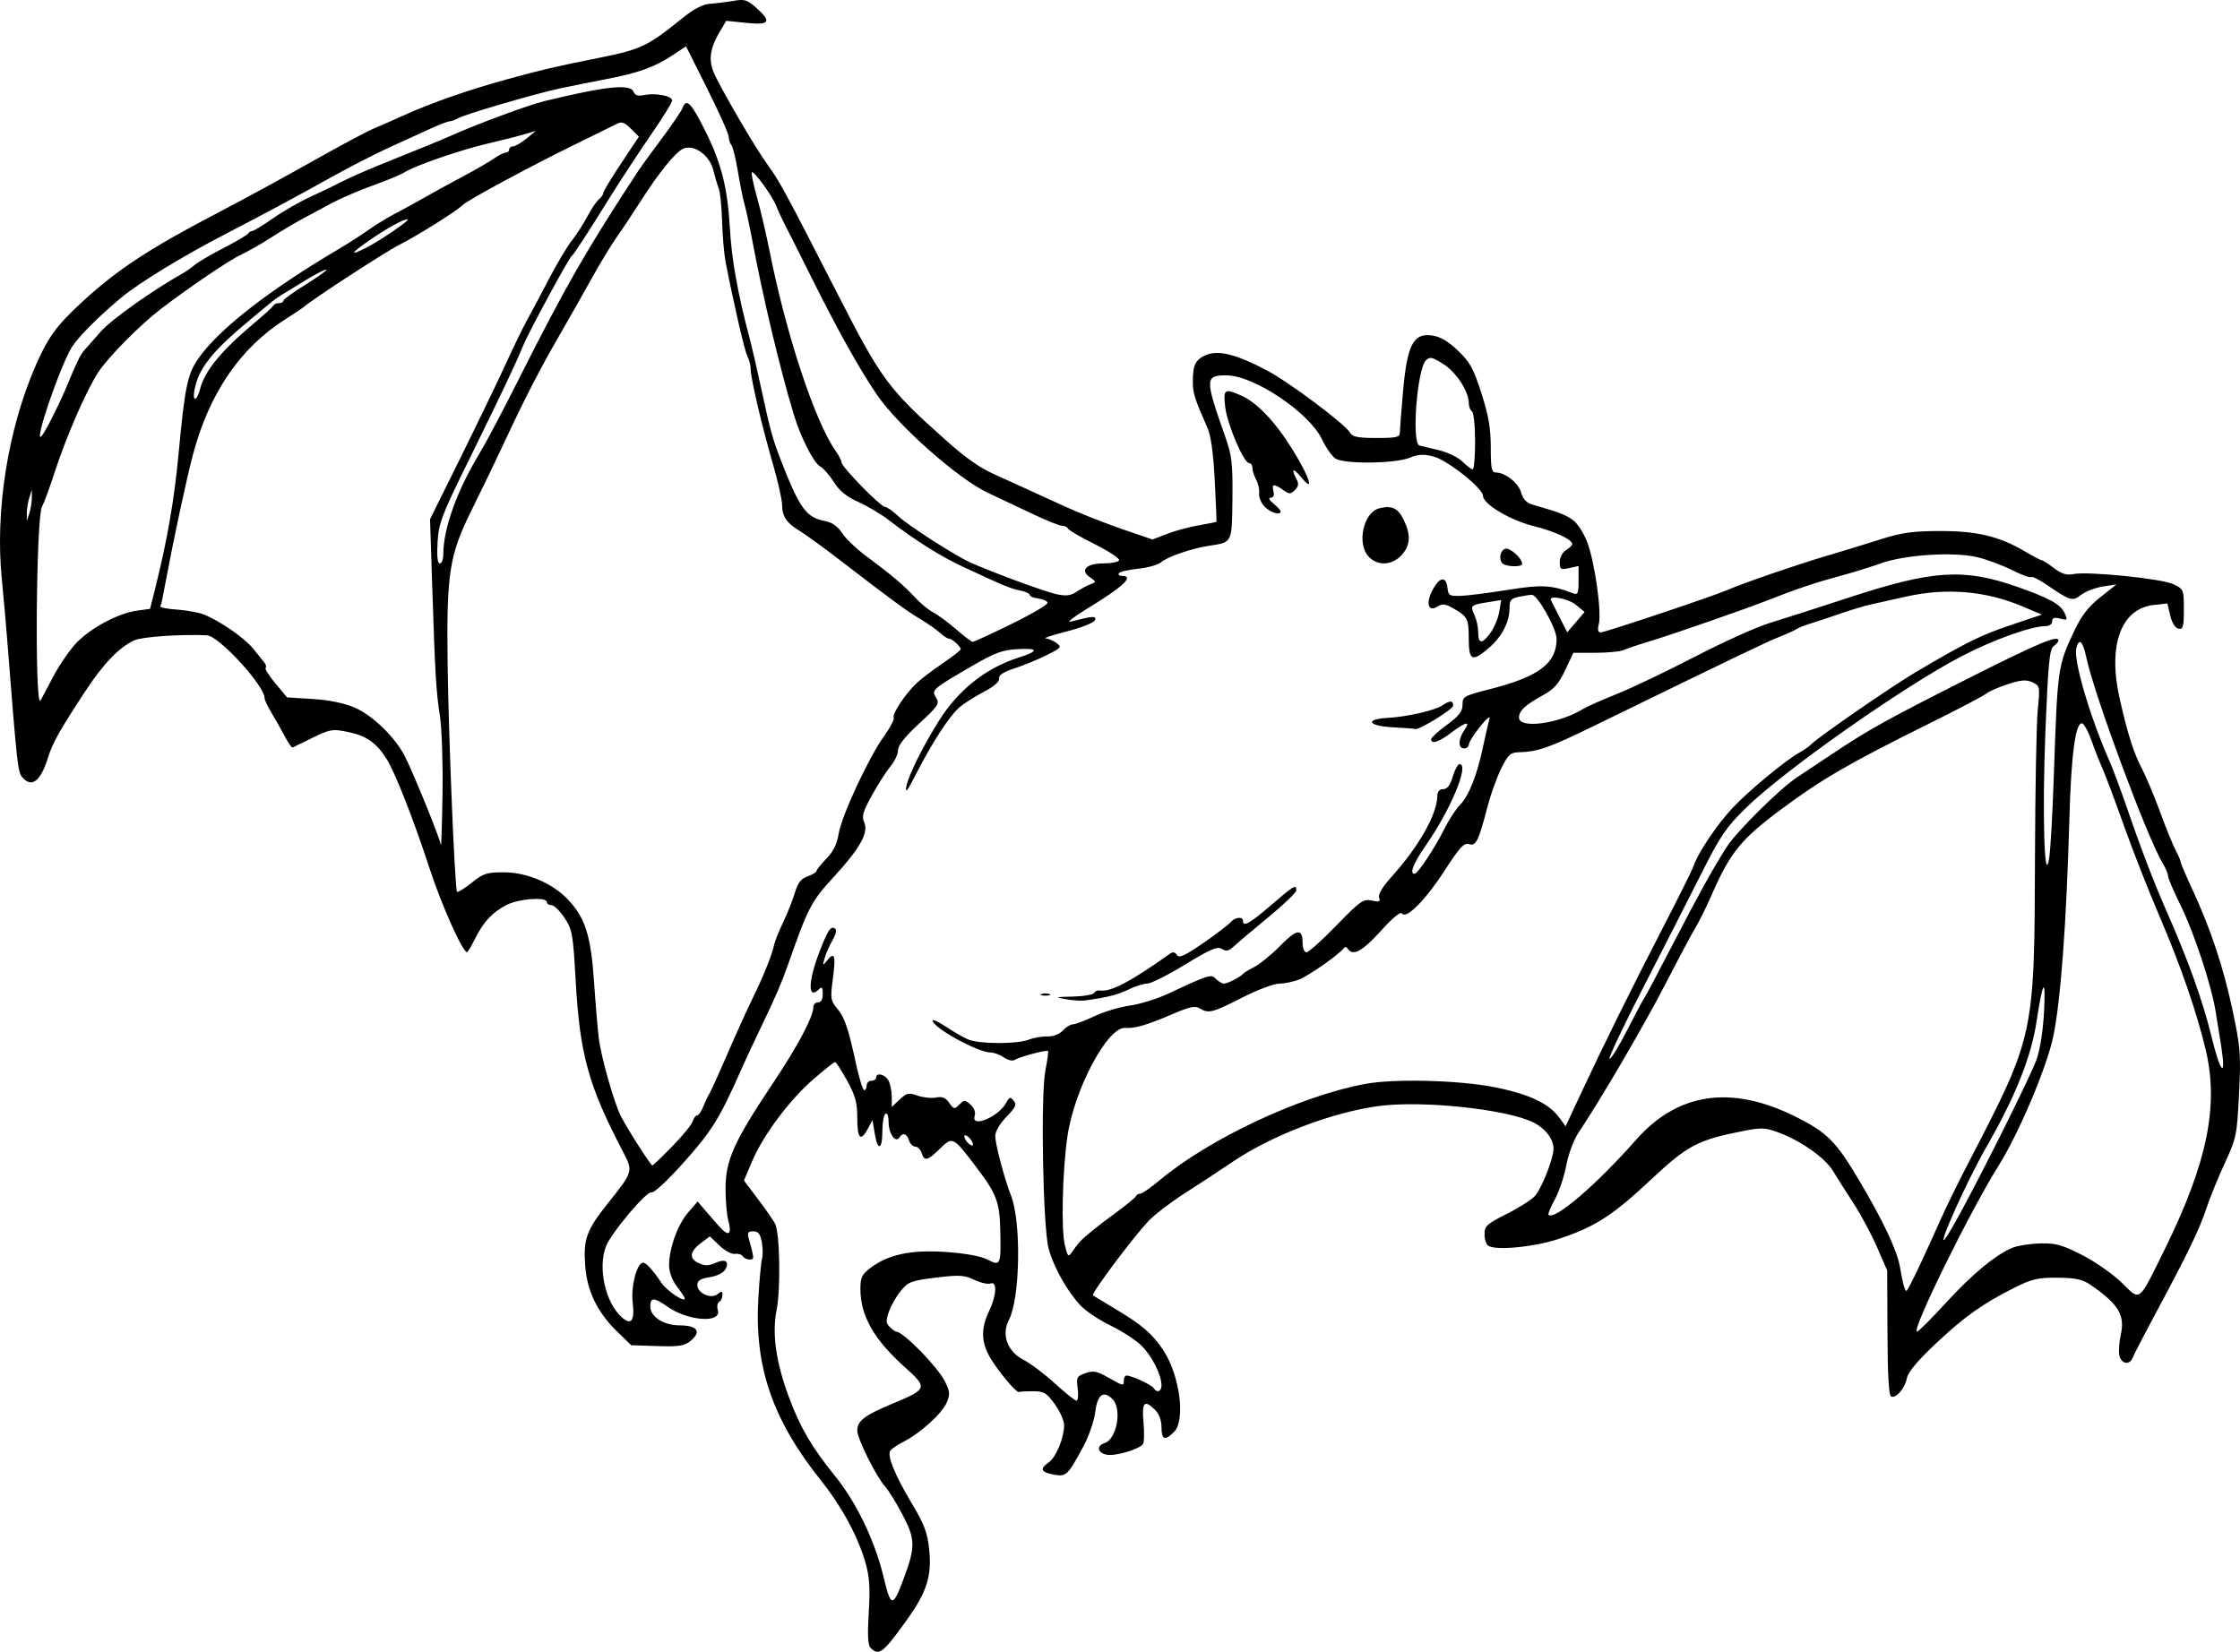 <svg xmlns="http://www.w3.org/2000/svg" viewBox="0 0 228.564 168.57"><path d="m 88.825,168.159 c -0.268,-0.268 -0.32,-1.318 -0.18,-3.606 0.156,-2.554 0.082,-3.629 -0.355,-5.143 -0.765,-2.647 -2.421,-5.697 -4.524,-8.33 -4.946,-6.192 -6.805,-11.617 -6.385,-18.628 0.113,-1.89 0.284,-3.7 0.38,-4.024 0.096,-0.323 0.082,-1.079 -0.031,-1.68 -0.155,-0.825 -0.367,-1.092 -0.868,-1.092 -0.533,0 -0.624,0.141 -0.463,0.72 0.584,2.103 0.586,2.16 0.088,2.16 -0.273,0 -0.589,-0.151 -0.703,-0.335 -0.114,-0.184 -0.472,-0.292 -0.796,-0.24 -0.324,0.052 -1.032,-0.328 -1.573,-0.846 l -0.984,-0.941 -0.878,0.655 c -1.183,0.882 -1.275,1.613 -0.261,2.075 0.629,0.287 1.017,0.286 1.647,-6.4e-4 1.045,-0.476 1.524,-0.207 1.087,0.61 -0.203,0.38 -0.822,0.697 -1.601,0.821 -0.961,0.154 -1.27,0.35 -1.27,0.809 0,0.837 1.413,1.465 2.071,0.92 0.404,-0.335 0.489,-0.319 0.489,0.094 0,0.275 -0.15,0.593 -0.333,0.706 -0.183,0.113 -0.247,0.477 -0.142,0.808 0.444,1.399 -3.021,1.168 -5.163,-0.344 -1.34,-0.946 -1.723,-0.945 -1.723,0.006 0,1.039 1.375,1.922 2.991,1.922 1.809,0 2.267,0.643 1.124,1.58 -0.634,0.52 -1.178,0.605 -3.407,0.533 l -2.653,-0.085 -1.454,-1.414 c -2.026,-1.97 -3.059,-4.121 -3.25,-6.765 -0.191,-2.655 0.157,-3.596 2.341,-6.329 2.55,-3.191 2.567,-3.245 1.541,-5.205 -3.554,-6.791 -4.426,-9.952 -4.853,-17.585 -0.261,-4.672 -0.342,-5.123 -1.135,-6.32 -0.469,-0.709 -1.067,-1.289 -1.329,-1.289 -0.262,0 -0.475,-0.144 -0.475,-0.32 0,-0.55 -2.848,-0.349 -4.093,0.289 -1.462,0.75 -2.349,1.701 -3.238,3.471 -0.375,0.748 -0.738,1.36 -0.807,1.36 -0.451,0 -2.587,-4.769 -3.81,-8.508 -1.645,-5.028 -3.491,-9.743 -4.377,-11.178 -1.014,-1.644 -2.06,-2.392 -3.879,-2.773 -1.652,-0.346 -1.856,-0.316 -3.653,0.55 -1.047,0.505 -1.979,0.961 -2.07,1.015 -0.091,0.054 -0.447,-0.444 -0.791,-1.105 -0.344,-0.661 -0.953,-1.739 -1.354,-2.396 -0.401,-0.657 -0.729,-1.351 -0.729,-1.542 0,-1.27 -4.658,-6.344 -5.878,-6.404 -2.602,-0.127 -6.592,0.145 -7.399,0.506 -1.524,0.681 -3.19,2.41 -5.025,5.215 -2.665,4.075 -3.315,5.235 -3.798,6.779 -0.752,2.401 -1.657,3.096 -2.606,2 -0.475,-0.549 -0.537,-1.11 -1.55,-14 -0.152,-1.936 -0.401,-4.744 -0.552,-6.24 -0.703,-6.945 0.62,-15.288 3.456,-21.793 1.248,-2.861 2.119,-4.063 4.632,-6.387 3.703,-3.425 6.891,-5.518 14.24,-9.351 2.376,-1.239 6.582,-3.53 9.346,-5.091 2.764,-1.561 5.572,-3.064 6.24,-3.34 0.668,-0.276 2.006,-0.863 2.974,-1.305 2.889,-1.317 6.646,-2.632 10.72,-3.751 3.538,-0.972 4.763,-1.258 9.28,-2.164 4.36,-0.875 4.974,-1.167 8.553,-4.057 1.182,-0.954 2.081,-1.422 2.83,-1.472 0.603,-0.04 1.675,-0.173 2.382,-0.296 1.13,-0.196 1.41,-0.112 2.32,0.701 1.618,1.445 1.391,1.792 -1.01,1.546 l -2.045,-0.21 -0.707,1.198 c -1.024,1.735 -1.137,2.971 -0.406,4.44 1.206,2.425 4.236,7.559 5.38,9.117 1.145,1.56 1.748,2.675 7.166,13.257 4.429,8.651 5.105,9.558 11.08,14.88 1.905,1.697 3.363,2.721 4.777,3.356 0.704,0.316 2,0.905 2.88,1.308 0.88,0.403 2.824,1.293 4.32,1.977 1.496,0.684 4.135,1.729 5.864,2.322 l 3.143,1.078 1.497,-0.579 c 0.823,-0.319 2.283,-0.713 3.245,-0.875 0.962,-0.163 1.765,-0.325 1.784,-0.361 0.02,-0.036 -0.06,-1.937 -0.177,-4.225 -0.142,-2.773 -0.39,-4.56 -0.744,-5.36 -1.306,-2.952 -1.491,-3.535 -1.491,-4.705 0,-1.731 0.269,-2.265 1.375,-2.73 1.243,-0.523 3.075,-0.058 6.145,1.559 2.327,1.226 8.047,5.512 8.546,6.404 0.222,0.396 0.82,0.511 2.67,0.511 2.056,0 2.384,-0.077 2.387,-0.56 0.002,-0.308 0.148,-2.203 0.326,-4.212 0.417,-4.711 1.049,-5.945 2.917,-5.695 0.88,0.118 1.642,0.558 2.68,1.547 1.235,1.177 1.591,1.822 2.402,4.355 0.729,2.275 0.952,3.573 0.952,5.529 0,2.127 0.086,2.556 0.511,2.556 0.964,0 2.306,1.061 2.588,2.046 0.202,0.705 0.553,1.063 1.232,1.257 2.631,0.752 3.255,0.99 4.029,1.533 0.471,0.33 1.123,1.332 1.484,2.277 0.759,1.989 1.486,7.138 1.181,8.355 -0.146,0.581 -0.087,0.852 0.185,0.852 0.449,0 11.47,-3.688 12.951,-4.334 1.598,-0.697 7.189,-2.621 10.08,-3.468 1.496,-0.439 3.944,-1.188 5.44,-1.666 2.23,-0.712 3.325,-0.87 6.08,-0.878 3.804,-0.011 6.103,0.53 8.656,2.035 0.887,0.523 1.7,0.95 1.808,0.95 0.108,0 0.666,0.359 1.241,0.797 0.776,0.592 1.284,0.749 1.972,0.612 1.496,-0.299 8.993,0.457 10.198,1.029 1.069,0.507 1.085,0.547 1.085,2.582 0,1.78 -0.076,2.052 -0.549,1.961 -0.337,-0.065 -0.661,-0.583 -0.841,-1.341 l -0.292,-1.235 -1.419,0.16 c -3.31,0.373 -4.676,4.13 -3.458,9.514 0.832,3.679 1.414,5.522 2.247,7.115 0.448,0.857 1.298,2.882 1.89,4.501 0.591,1.619 1.305,3.375 1.586,3.903 0.281,0.528 0.512,1.067 0.513,1.199 9.6e-4,0.131 0.522,1.355 1.157,2.72 1.882,4.044 3.194,7.979 4.132,12.39 0.813,3.826 0.865,4.491 0.664,8.544 -0.209,4.22 -0.267,4.502 -1.464,7.094 -0.686,1.484 -1.534,3.574 -1.885,4.643 -0.683,2.081 -1.961,4.718 -5.23,10.795 -1.129,2.098 -2.146,4.067 -2.262,4.375 -0.299,0.798 -1.144,0.693 -1.361,-0.17 -0.101,-0.402 -0.041,-1.363 0.133,-2.137 0.454,-2.02 -0.221,-3.138 -3.08,-5.101 -0.83,-0.57 -1.505,-0.717 -3.36,-0.734 -1.993,-0.017 -2.611,0.124 -4.369,1.001 -3.248,1.621 -5.115,2.945 -8.07,5.725 -1.853,1.743 -2.819,2.9 -2.944,3.526 -0.209,1.047 -1.071,2.058 -1.603,1.881 -0.238,-0.079 -0.36,-2.174 -0.379,-6.494 l -0.028,-6.377 -1.036,-2.383 c -0.57,-1.311 -1.651,-3.327 -2.403,-4.48 -0.752,-1.153 -1.694,-2.637 -2.094,-3.298 -0.813,-1.342 -3.257,-3.067 -5.551,-3.92 -1.33,-0.494 -1.764,-0.515 -3.52,-0.171 -4.732,0.927 -5.744,1.458 -9.504,4.983 -3.927,3.681 -5.747,4.847 -9.459,6.062 -2.522,0.825 -6.322,1.19 -7.139,0.685 -0.21,-0.13 -0.381,-0.657 -0.381,-1.173 0,-0.842 0.234,-1.055 2.294,-2.092 1.262,-0.635 2.554,-1.465 2.873,-1.844 0.712,-0.848 1.873,-3.817 1.873,-4.79 0,-0.978 -0.798,-2.039 -2,-2.661 -2.636,-1.363 -11.358,-2.3 -15.839,-1.7 -4.723,0.631 -10.915,2.993 -14.868,5.67 -1.283,0.869 -3.489,2.318 -4.902,3.219 -1.413,0.902 -3.085,2.182 -3.716,2.846 -1.578,1.66 -5.876,7.409 -5.668,7.582 0.062,0.051 1.111,0.689 2.331,1.418 2.675,1.597 3.742,2.518 4.834,4.169 1.694,2.559 2.303,7.162 1.107,8.358 -0.925,0.925 -1.28,0.792 -1.28,-0.48 0,-0.693 -0.244,-1.364 -0.64,-1.76 -1.104,-1.104 -1.385,-0.815 -1.199,1.237 0.094,1.032 0.076,2.029 -0.039,2.215 -0.332,0.537 -2.816,1.28 -3.709,1.109 -0.945,-0.181 -1.082,-0.912 -0.222,-1.185 1.25,-0.397 1.808,-3.49 0.81,-4.489 -0.928,-0.928 -1.543,-0.468 -1.761,1.318 -0.11,0.9 -0.656,2.482 -1.213,3.516 -1.602,2.973 -1.746,3.108 -3.051,2.864 -1.297,-0.243 -1.425,-0.586 -0.469,-1.255 0.732,-0.513 1.537,-2.454 1.559,-3.761 0.008,-0.458 -0.419,-1.43 -0.948,-2.16 -0.851,-1.175 -1.109,-1.328 -2.24,-1.328 -0.703,0 -1.336,0.036 -1.407,0.08 -0.221,0.137 -1.859,-1.765 -2.806,-3.259 -1.071,-1.688 -1.148,-3.151 -0.265,-4.981 0.77,-1.594 0.854,-3.102 0.157,-2.835 -0.265,0.102 -1.012,-0.066 -1.658,-0.373 -1.026,-0.487 -1.524,-0.516 -3.914,-0.226 -2.467,0.299 -2.818,0.428 -3.552,1.307 -0.448,0.536 -0.999,1.487 -1.225,2.112 -0.349,0.966 -0.339,1.21 0.067,1.616 0.263,0.263 0.559,0.478 0.658,0.478 0.706,0 4.183,3.545 4.948,5.045 0.536,1.05 0.563,1.339 0.208,2.183 -0.467,1.111 -2.651,3.1 -4.388,3.995 -0.648,0.334 -1.269,0.754 -1.38,0.934 -0.323,0.523 0.494,2.524 2.185,5.347 1.303,2.175 1.61,2.988 1.792,4.752 0.278,2.682 -0.25,4.335 -2.295,7.184 -2.425,3.38 -2.829,3.688 -3.694,2.823 z m 3.411,-7.123 c 1.18,-3.174 1.163,-3.974 -0.135,-6.439 -0.643,-1.221 -1.436,-2.51 -1.762,-2.864 -0.9,-0.978 -2.865,-4.908 -2.865,-5.73 0,-1.004 0.722,-1.558 3.596,-2.758 3.579,-1.494 3.616,-1.605 1.262,-3.717 -3.161,-2.835 -4.539,-5.259 -4.539,-7.983 0,-1.178 0.15,-1.489 1.04,-2.161 1.819,-1.374 4.144,-1.863 7.695,-1.618 1.959,0.135 3.543,0.424 4.222,0.77 1.348,0.687 1.389,0.597 1.319,-2.895 -0.06,-2.97 -0.37,-3.794 -2.461,-6.544 -2.413,-3.172 -2.384,-3.159 -3.815,-1.76 -1.154,1.128 -1.485,1.188 -1.76,0.32 -0.112,-0.352 -0.4,-0.64 -0.64,-0.64 -0.24,0 -0.528,-0.288 -0.64,-0.64 -0.222,-0.699 -0.644,-0.831 -0.97,-0.304 -0.384,0.621 -1.11,-0.37 -1.11,-1.514 0,-0.652 -0.13,-1.019 -0.32,-0.902 -0.176,0.109 -0.32,0.909 -0.32,1.779 0,1.939 -0.477,2.074 -0.781,0.221 l -0.223,-1.36 -0.468,0.88 c -0.736,1.385 -1.088,1.042 -1.088,-1.063 0,-1.59 -0.189,-2.286 -1.04,-3.836 -0.572,-1.041 -1.123,-1.895 -1.224,-1.897 -0.101,-0.002 -1.095,0.785 -2.209,1.75 -2.44,2.113 -5.112,5.691 -6.254,8.373 l -0.837,1.967 1.415,1.873 c 0.778,1.03 1.571,2.169 1.76,2.531 0.489,0.932 0.589,6.675 0.155,8.837 -0.479,2.383 -0.058,5.337 1.268,8.895 1.15,3.087 2.34,5.116 4.724,8.057 2.147,2.649 4.047,6.598 4.908,10.202 0.771,3.227 0.953,3.242 2.096,0.169 z m 17.732,-19.335 c -0.154,-1.145 -0.095,-1.261 0.789,-1.569 0.802,-0.279 1.173,-0.209 2.309,0.436 1.596,0.906 1.609,0.909 1.609,0.289 0,-0.264 0.126,-0.48 0.281,-0.48 0.511,0 2.552,0.944 2.756,1.275 0.329,0.532 0.803,0.369 0.803,-0.276 0,-1.093 -1.005,-3.064 -2.091,-4.1 -0.588,-0.561 -1.989,-1.464 -3.112,-2.006 -1.123,-0.542 -2.487,-1.45 -3.031,-2.019 -1.364,-1.428 -2.769,-3.926 -3.281,-5.834 -0.585,-2.18 -0.828,-15.649 -0.328,-18.191 0.202,-1.029 0.322,-1.916 0.266,-1.972 -0.144,-0.142 -2.9,0.594 -3.382,0.903 -0.23,0.148 -0.701,0.045 -1.111,-0.242 -0.391,-0.274 -1.004,-0.5 -1.361,-0.502 -1.31,-0.006 -5.929,-2.556 -5.929,-3.272 0,-0.151 0.612,0.134 1.36,0.634 0.748,0.5 1.763,1.083 2.255,1.295 1.124,0.485 5.007,0.503 6.204,0.03 0.495,-0.196 1.351,-0.345 1.901,-0.331 0.613,0.015 1.221,-0.218 1.57,-0.603 0.313,-0.346 0.772,-0.629 1.019,-0.629 0.248,0 1.235,-0.371 2.194,-0.825 0.959,-0.454 2.592,-0.945 3.63,-1.091 1.038,-0.147 2.8,-0.694 3.917,-1.217 4.199,-1.966 4.357,-2.014 4.875,-1.496 0.258,0.258 0.625,0.469 0.816,0.469 0.369,0 1.671,-0.668 1.939,-0.995 0.088,-0.107 0.619,-0.431 1.18,-0.718 0.561,-0.287 1.742,-1.256 2.625,-2.153 1.704,-1.731 2.275,-1.8 2.275,-0.275 0,0.539 0.171,0.941 0.4,0.941 0.22,0 1.598,-1.233 3.061,-2.741 2.432,-2.505 2.743,-2.723 3.6,-2.535 0.767,0.169 0.903,0.115 0.746,-0.296 -0.124,-0.322 0.342,-1.097 1.303,-2.165 2.756,-3.066 4.6,-6.32 4.636,-8.184 0.009,-0.481 0.21,-0.72 0.603,-0.72 0.41,0 0.706,-0.389 0.973,-1.28 0.211,-0.704 0.522,-1.28 0.691,-1.28 1.03,0 -0.869,4.594 -3.413,8.255 -1.304,1.876 -1.73,2.956 -1.16,2.936 0.325,-0.011 2.073,-2.664 3.054,-4.634 0.439,-0.881 1.146,-1.961 1.572,-2.4 0.914,-0.943 1.745,-3.047 2.357,-5.972 0.243,-1.163 0.536,-2.419 0.649,-2.791 0.119,-0.389 -0.283,-0.065 -0.95,0.765 -0.636,0.792 -1.157,1.62 -1.159,1.84 -0.002,0.22 -0.219,0.4 -0.483,0.4 -0.624,0 -0.614,-0.946 0.018,-1.849 0.689,-0.983 0.171,-0.889 -1.321,0.24 -1.266,0.958 -2.057,1.218 -2.057,0.676 0,-0.161 0.72,-0.821 1.6,-1.467 1.248,-0.916 1.6,-1.368 1.6,-2.056 0,-0.838 0.132,-0.915 2.714,-1.568 5.056,-1.28 6.882,-2.644 6.885,-5.143 0.001,-1.061 -1.939,-4.513 -2.536,-4.513 -0.145,0 -0.713,0.09 -1.263,0.2 -0.845,0.169 -1,0.344 -1,1.13 0,1.426 -0.743,2.893 -2.043,4.035 -1.747,1.533 -2.116,1.393 -2.121,-0.805 -0.006,-2.114 -0.101,-2.311 -1.522,-3.137 -0.872,-0.507 -1.153,-0.542 -1.687,-0.209 -0.943,0.589 -1.201,-0.371 -0.466,-1.736 0.703,-1.306 1.361,-1.393 1.499,-0.198 0.093,0.806 0.209,0.876 1.381,0.833 0.704,-0.026 2.856,-0.3 4.782,-0.61 3.453,-0.555 4.448,-0.503 6.658,0.349 0.484,0.187 0.56,0.013 0.56,-1.284 v -1.5 l -0.96,0.211 c -0.872,0.192 -0.96,0.136 -0.96,-0.612 0,-0.476 0.27,-0.991 0.64,-1.222 0.352,-0.22 0.64,-0.492 0.64,-0.606 0,-0.475 -1.767,-1.302 -3.948,-1.847 -2.427,-0.607 -5.161,-2.246 -5.168,-3.1 -0.006,-0.752 -3.593,-3.604 -5.014,-3.987 -1.023,-0.275 -1.543,-0.251 -2.463,0.115 -1.523,0.607 -6.682,0.662 -7.573,0.081 -0.355,-0.232 -0.98,-1.124 -1.387,-1.982 -1.282,-2.701 -6.907,-6.478 -9.69,-6.506 -2.252,-0.023 -2.262,0.306 -0.181,6.225 0.692,1.968 0.782,2.739 0.746,6.343 -0.046,4.559 0.003,4.459 -2.362,4.818 -1.829,0.278 -4.28,1.12 -4.927,1.692 -0.29,0.256 -1.338,0.55 -2.329,0.652 -0.991,0.102 -1.879,0.309 -1.972,0.46 -0.093,0.151 0.055,0.274 0.329,0.274 1.287,0 0.134,1.088 -3.501,3.304 -1.408,0.858 -2.2,1.471 -1.76,1.361 2.351,-0.588 2.647,-0.606 2.496,-0.153 -0.084,0.253 -1.324,0.751 -2.843,1.142 -1.481,0.381 -2.469,0.705 -2.195,0.72 0.274,0.015 0.771,0.226 1.104,0.469 0.564,0.413 0.499,0.495 -0.979,1.236 -0.871,0.436 -2.343,1.042 -3.271,1.346 -1.177,0.385 -1.661,0.703 -1.6,1.051 0.056,0.32 -0.527,0.818 -1.634,1.395 -0.947,0.493 -2.079,1.229 -2.515,1.634 -1.02,0.947 -2.741,3.616 -4.292,6.656 -0.928,1.819 -1.173,2.131 -1.013,1.289 0.207,-1.09 1.648,-3.996 3.279,-6.61 1.996,-3.2 4.814,-5.442 8.184,-6.51 2.058,-0.652 2.042,-0.969 -0.044,-0.861 -1.641,0.085 -2.345,0.344 -4.78,1.757 -4.01,2.326 -4.108,2.413 -3.609,3.212 0.373,0.597 0.22,0.829 -1.739,2.636 -1.441,1.33 -2.148,2.221 -2.148,2.71 0,0.401 -0.342,1.136 -0.76,1.633 -0.418,0.498 -1.269,1.825 -1.892,2.95 -0.927,1.673 -1.073,2.176 -0.807,2.761 0.483,1.06 -0.397,2.649 -3.096,5.588 -2.318,2.525 -2.595,3.056 -4.676,8.966 -0.664,1.885 -1.248,3.239 -2.691,6.24 -0.762,1.584 -1.702,3.6 -2.09,4.48 -2.155,4.896 -2.988,6.245 -5.802,9.395 -1.714,1.919 -3.099,3.209 -3.345,3.114 -0.473,-0.182 -4.114,4.133 -4.642,5.503 -0.846,2.192 -0.071,5.72 1.586,7.219 0.992,0.897 1.363,0.409 1.139,-1.496 -0.194,-1.648 0.44,-4.055 1.067,-4.055 0.303,0 1.072,0.852 1.874,2.075 0.506,0.773 2.374,2.025 2.374,1.592 0,-0.104 -0.36,-0.662 -0.8,-1.238 -0.499,-0.654 -0.8,-1.468 -0.8,-2.161 0,-1.728 0.876,-4.156 1.945,-5.388 l 0.971,-1.12 0.953,1.12 c 1.608,1.889 1.973,2.227 2.233,2.066 0.138,-0.085 0.117,-0.62 -0.046,-1.188 -0.163,-0.568 -0.296,-2.021 -0.296,-3.227 0,-3.005 0.818,-4.83 4.895,-10.93 2.478,-3.707 4.065,-6.71 4.065,-7.689 0,-0.259 0.216,-0.471 0.48,-0.471 0.308,0 0.48,-0.309 0.48,-0.864 0,-0.672 -0.085,-0.779 -0.384,-0.48 -1.15,1.15 -1.134,-0.737 0.032,-3.776 0.855,-2.229 1.157,-2.694 1.58,-2.432 0.225,0.139 0.14,0.558 -0.251,1.241 -0.325,0.567 -0.685,1.391 -0.8,1.831 -0.201,0.766 -0.189,0.774 0.284,0.183 0.746,-0.933 0.885,-0.47 0.568,1.896 -0.265,1.976 -0.231,2.219 0.416,2.995 0.798,0.958 1.143,1.968 1.96,5.725 0.316,1.452 0.687,2.64 0.825,2.64 0.138,0 0.251,-0.216 0.251,-0.48 0,-0.264 0.216,-0.48 0.48,-0.48 0.264,0 0.48,-0.144 0.48,-0.32 0,-0.561 0.925,-0.343 1.269,0.299 0.182,0.34 0.331,1.086 0.331,1.656 v 1.037 l 0.807,-0.758 c 0.718,-0.674 0.92,-0.718 1.84,-0.395 0.568,0.2 1.412,0.286 1.874,0.192 0.628,-0.128 0.967,0.01 1.34,0.542 0.468,0.668 0.533,0.679 1.037,0.175 0.504,-0.504 0.576,-0.503 1.144,0.011 0.369,0.334 0.534,0.778 0.42,1.135 -0.415,1.306 2.438,0.122 3.218,-1.336 0.317,-0.592 0.416,-0.619 0.76,-0.204 0.327,0.394 0.198,0.68 -0.743,1.649 -0.67,0.69 -1.139,1.492 -1.139,1.949 0,0.821 0.953,4.433 1.597,6.048 1.076,2.701 0.953,10.495 -0.201,12.726 -0.789,1.525 -0.152,3.24 1.519,4.092 0.709,0.362 2.142,1.442 3.184,2.4 1.042,0.958 2.027,1.742 2.187,1.742 0.161,0 0.218,-0.556 0.127,-1.236 z m -1.213,-39.732 c -1.174,-0.203 -1.116,-0.225 0.701,-0.266 1.09,-0.025 2.072,-0.193 2.184,-0.374 0.112,-0.181 0.372,-0.295 0.579,-0.255 1.058,0.206 3.175,-0.901 7.146,-3.736 0.315,-0.225 0.53,-0.189 0.724,0.123 0.218,0.349 0.791,0.087 2.697,-1.23 1.331,-0.92 2.588,-1.876 2.794,-2.123 0.43,-0.518 1.255,-0.603 1.255,-0.13 0,0.653 0.68,0.272 2.854,-1.6 2.352,-2.024 2.586,-2.162 2.585,-1.52 -1.4e-4,0.22 -1.26,1.435 -2.8,2.701 -1.54,1.265 -3.121,2.6 -3.513,2.967 -0.565,0.528 -0.831,0.593 -1.28,0.314 -0.464,-0.289 -1.139,-0.002 -3.754,1.593 -1.753,1.07 -3.49,1.945 -3.86,1.945 -0.37,0 -1.242,0.275 -1.938,0.612 -1.117,0.54 -2.14,0.795 -4.454,1.113 -0.352,0.048 -1.216,-0.011 -1.92,-0.133 z m -2.48,-0.524 c 0.22,-0.089 0.58,-0.089 0.8,0 0.22,0.089 0.04,0.161 -0.4,0.161 -0.44,0 -0.62,-0.073 -0.4,-0.161 z m 35.818,-27.226 c -2.499,-0.129 -2.875,-0.831 -0.513,-0.958 1.951,-0.105 4.806,-0.752 5.566,-1.261 0.804,-0.539 1.129,-0.536 1.129,0.012 0,0.374 -3.562,2.558 -3.885,2.382 -0.063,-0.034 -1.097,-0.113 -2.297,-0.175 z m 11.382,-16.614 c -0.563,-0.227 -0.499,-1.37 0.09,-1.596 0.469,-0.18 1.75,0.945 1.75,1.537 0,0.289 -1.176,0.327 -1.84,0.059 z m -13.828,-0.808 c -1.23,-1.32 -0.523,-4.519 1.088,-4.923 1.273,-0.32 1.909,-0.025 2.483,1.148 0.765,1.565 0.703,2.645 -0.208,3.629 -0.987,1.065 -2.448,1.128 -3.363,0.146 z m -10.593,-5.08 c -0.363,-0.363 -0.622,-0.975 -0.576,-1.36 0.046,-0.385 -0.089,-1.014 -0.3,-1.399 -0.211,-0.384 -0.384,-0.924 -0.384,-1.2 0,-0.276 -0.152,-0.501 -0.337,-0.501 -0.548,0 -2.227,-3.938 -2.438,-5.717 -0.216,-1.824 -0.087,-1.921 1.585,-1.198 1.64,0.709 3.539,2.705 5.309,5.58 1.75,2.843 2.254,4.487 0.851,2.775 -0.816,-0.996 -1.057,-0.9 -0.475,0.189 0.254,0.475 0.216,0.745 -0.157,1.119 -0.443,0.443 -0.564,0.443 -1.207,-0.008 -0.948,-0.664 -1.186,-0.631 -0.984,0.14 0.106,0.407 0.008,0.644 -0.27,0.651 -0.275,0.007 -0.169,0.234 0.283,0.611 0.396,0.33 0.72,0.686 0.72,0.789 0,0.434 -1.008,0.141 -1.62,-0.472 z m 69.471,81.269 c 2.714,-2.97 5.151,-4.981 6.869,-5.669 0.528,-0.211 1.796,-0.403 2.819,-0.425 1.575,-0.034 2.227,0.149 4.277,1.202 1.33,0.683 3.14,1.953 4.023,2.821 1.922,1.891 1.647,2.109 4.406,-3.499 4.299,-8.738 5.498,-14.585 4.154,-20.245 -0.935,-3.935 -2.555,-8.615 -4.782,-13.808 -1.088,-2.537 -2.698,-6.641 -3.578,-9.12 -0.88,-2.479 -1.857,-5.083 -2.17,-5.787 -0.314,-0.704 -0.837,-2.036 -1.162,-2.96 -0.326,-0.924 -0.757,-1.68 -0.958,-1.68 -0.662,0 -1.087,3.265 -1.269,9.76 -0.299,10.642 -0.887,18.575 -1.644,22.193 -0.663,3.163 -3.504,9.883 -5.568,13.167 -2.93,4.663 -8.974,16.96 -8.335,16.96 0.142,0 1.456,-1.31 2.919,-2.911 z m -2.625,-3.889 c 0.678,-1.452 1.645,-3.576 2.15,-4.72 0.505,-1.144 1.777,-3.736 2.828,-5.76 6.72,-12.949 6.709,-12.898 6.767,-31.2 0.022,-6.864 0.148,-13.594 0.281,-14.955 0.237,-2.428 0.227,-2.481 -0.553,-2.837 -0.628,-0.286 -1.153,-0.245 -2.507,0.196 -0.942,0.307 -1.929,0.74 -2.193,0.964 -0.264,0.223 -2.928,1.62 -5.92,3.103 -8.066,3.999 -10.799,5.583 -14.973,8.679 -4.102,3.043 -5.234,4.429 -7.094,8.689 -0.538,1.232 -1.284,2.744 -1.658,3.36 -0.374,0.616 -1.755,3.208 -3.068,5.76 -2.154,4.184 -6.645,11.867 -8.885,15.2 -0.487,0.724 -1.032,2.183 -1.256,3.36 -0.218,1.144 -0.746,2.714 -1.175,3.489 -0.429,0.775 -0.717,1.471 -0.641,1.547 0.61,0.61 4.873,-3.041 8.943,-7.659 4.237,-4.807 9.689,-5.614 16.188,-2.395 3.325,1.647 4.213,2.542 6.69,6.744 2.413,4.093 3.769,6.998 4.051,8.674 0.272,1.623 0.485,2.4 0.657,2.4 0.074,0 0.69,-1.188 1.367,-2.64 z m -85.763,-2.32 c 0.487,-0.547 1.778,-1.593 3.756,-3.045 1.046,-0.767 1.949,-1.512 2.008,-1.655 0.059,-0.143 0.259,-0.26 0.446,-0.26 0.186,0 1.074,-0.615 1.973,-1.367 5.102,-4.266 14.315,-8.587 20.958,-9.831 2.971,-0.556 9.549,-0.394 13.199,0.326 3.521,0.694 5.556,1.648 6.627,3.108 l 0.648,0.884 1.492,-3.2 c 2.333,-5.001 5.307,-11.019 8.461,-17.12 1.593,-3.08 2.982,-5.871 3.087,-6.203 0.418,-1.316 2.415,-4.292 4.023,-5.996 1.676,-1.776 5.523,-4.948 6.873,-5.667 0.382,-0.204 0.886,-0.561 1.12,-0.794 0.788,-0.786 8.123,-5.853 10.607,-7.326 5.132,-3.044 6.683,-3.812 9.84,-4.871 l 3.093,-1.038 -1.958,-0.83 c -3.753,-1.591 -7.776,-1.934 -11.878,-1.013 -1.232,0.276 -2.816,0.629 -3.52,0.782 -0.704,0.154 -2.144,0.583 -3.2,0.954 -1.056,0.371 -2.424,0.825 -3.04,1.011 -0.616,0.185 -1.264,0.443 -1.44,0.573 -0.176,0.13 -0.945,0.479 -1.709,0.776 -1.252,0.486 -3.992,1.802 -19.091,9.166 -4.452,2.171 -5.599,2.572 -7.522,2.626 -0.878,0.025 -1.106,0.233 -1.812,1.659 -0.445,0.897 -1.07,2.639 -1.391,3.871 -0.922,3.546 -1.181,4.073 -1.895,3.847 -0.507,-0.161 -0.946,0.311 -2.434,2.619 -1.955,3.032 -3.978,5.09 -4.388,4.463 -0.156,-0.238 -0.928,0.394 -2.188,1.792 -1.848,2.05 -2.863,2.597 -3.352,1.806 -0.125,-0.203 -0.304,-0.229 -0.419,-0.062 -0.4,0.585 -3.428,2.723 -4.479,3.164 -0.594,0.249 -1.531,0.452 -2.083,0.452 -0.558,0 -2.256,0.639 -3.825,1.44 -3.014,1.538 -3.421,1.64 -4.315,1.081 -0.457,-0.285 -1.028,-0.163 -2.796,0.6 -2.535,1.094 -3.863,1.482 -4.782,1.399 -1.811,-0.164 -5.255,6.321 -5.928,11.159 -0.506,3.642 -0.635,9.46 -0.245,11.032 0.297,1.196 0.342,1.234 0.753,0.64 0.241,-0.348 0.566,-0.776 0.722,-0.952 z m 89.828,-2.88 c 2.592,-4.759 7.264,-14.159 7.838,-15.769 0.366,-1.027 0.668,-2.971 0.77,-4.96 0.183,-3.558 -0.135,-3.124 -0.762,1.043 -0.547,3.63 -2.177,7.719 -5.106,12.807 -1.965,3.413 -5.095,10.367 -4.249,9.437 0.159,-0.174 0.838,-1.325 1.509,-2.557 z M 68.586,116.999 c 1.043,-1.066 1.985,-2.218 2.094,-2.56 0.109,-0.342 0.318,-0.622 0.465,-0.622 0.147,0 0.423,-0.396 0.614,-0.88 0.191,-0.484 0.48,-1.096 0.643,-1.36 0.163,-0.264 0.979,-2.064 1.813,-4 0.834,-1.936 2.009,-4.528 2.61,-5.76 1.125,-2.306 1.93,-4.318 2.175,-5.44 0.077,-0.352 0.484,-1.36 0.905,-2.24 0.421,-0.88 0.957,-2.23 1.191,-2.999 0.322,-1.057 0.645,-1.475 1.322,-1.711 0.493,-0.172 0.896,-0.415 0.896,-0.54 0,-0.125 0.454,-0.693 1.01,-1.261 0.705,-0.721 1.083,-1.488 1.251,-2.541 0.292,-1.822 3.068,-7.787 4.647,-9.985 0.627,-0.873 1.064,-1.711 0.97,-1.862 -0.207,-0.334 1.213,-2.475 2.341,-3.529 0.451,-0.422 1.649,-1.332 2.661,-2.022 1.012,-0.69 1.84,-1.332 1.84,-1.426 0,-0.278 -0.89,-1.085 -1.197,-1.085 -0.155,0 -0.564,-0.262 -0.908,-0.583 -0.344,-0.32 -1.271,-0.969 -2.06,-1.441 -1.447,-0.866 -2.443,-1.596 -8.148,-5.976 -1.72,-1.32 -3.571,-2.666 -4.114,-2.991 -1.34,-0.802 -1.791,-1.464 -1.803,-2.647 -0.006,-0.549 -0.424,-2.421 -0.93,-4.16 -1.12,-3.849 -2.28,-8.794 -2.28,-9.722 0,-0.375 -0.146,-0.955 -0.324,-1.288 -0.282,-0.528 -1.346,-5.113 -2.225,-9.592 -0.155,-0.792 -0.319,-2.664 -0.364,-4.16 -0.044,-1.496 -0.194,-3.008 -0.333,-3.36 -0.139,-0.352 -0.397,-1.217 -0.575,-1.923 -0.391,-1.554 -2.069,-2.693 -3.131,-2.125 -0.812,0.435 -2.494,2.528 -4.269,5.316 -0.781,1.226 -1.881,2.882 -2.446,3.68 -0.565,0.798 -1.704,2.675 -2.533,4.171 -0.828,1.496 -2.297,4.088 -3.264,5.76 -2.04,3.527 -3.601,6.558 -5.688,11.04 -0.819,1.76 -2.321,4.874 -3.337,6.92 -2.26,4.552 -2.552,6.428 -2.431,15.64 0.099,7.514 0.739,23.047 0.959,23.267 0.086,0.086 0.758,-0.325 1.492,-0.915 1.192,-0.957 1.546,-1.072 3.302,-1.067 2.343,0.006 4.925,1.101 6.509,2.762 1.773,1.859 2.356,3.684 2.676,8.378 0.158,2.318 0.379,4.935 0.491,5.815 0.251,1.966 1.562,6.581 2.258,7.95 0.644,1.266 3.038,5.01 3.204,5.01 0.068,0 0.977,-0.872 2.02,-1.938 z m 30.408,-0.782 c -0.226,-0.273 -0.483,-0.423 -0.571,-0.335 -0.088,0.088 0.025,0.383 0.251,0.655 0.226,0.273 0.483,0.423 0.571,0.335 0.088,-0.088 -0.025,-0.383 -0.251,-0.655 z m 127.654,-9.443 c -0.176,-1.143 -0.441,-2.797 -0.59,-3.677 -0.455,-2.692 -2.213,-7.985 -3.553,-10.699 -0.699,-1.416 -1.272,-2.756 -1.272,-2.978 -6.4e-4,-0.222 -0.261,-0.835 -0.578,-1.363 -1.58,-2.629 -6.936,-17.067 -7.765,-20.936 -0.365,-1.703 -0.745,-2.065 -1.029,-0.981 -0.314,1.2 1.39,7.007 3.379,11.517 0.349,0.792 1.105,2.808 1.679,4.48 1.514,4.411 2.807,7.789 4.165,10.88 2.225,5.064 3.674,9.107 4.554,12.702 0.94,3.843 1.534,4.463 1.01,1.055 z m -60.6,-1.677 c 0.829,-1.628 1.616,-3.104 1.748,-3.28 0.132,-0.176 1.394,-2.552 2.803,-5.28 2.647,-5.125 4.166,-7.871 5.574,-10.08 1.02,-1.6 5.483,-6.021 7.221,-7.152 0.716,-0.466 2.288,-1.509 3.492,-2.317 3.696,-2.481 5.77,-3.633 14.031,-7.796 7.201,-3.629 9.118,-4.43 9.118,-3.81 0,0.113 -0.223,0.368 -0.496,0.568 -0.41,0.3 -0.554,1.801 -0.83,8.675 -0.337,8.399 -0.105,16.067 0.39,12.906 0.128,-0.817 0.333,-4.417 0.455,-8 0.393,-11.526 0.395,-11.536 2.14,-15.23 0.7,-1.482 1.413,-2.396 2.612,-3.35 l 1.649,-1.311 -1.403,0.219 c -0.772,0.121 -1.759,0.499 -2.194,0.842 -0.884,0.695 -1.088,0.635 -3.545,-1.042 -0.76,-0.519 -1.462,-0.864 -1.558,-0.767 -0.097,0.097 -0.987,-0.229 -1.978,-0.725 -0.991,-0.496 -2.574,-1.083 -3.519,-1.306 -2.409,-0.568 -7.356,-0.256 -9.802,0.618 -1.056,0.377 -2.928,0.956 -4.16,1.287 -2.463,0.661 -4.596,1.371 -7.04,2.347 -2.289,0.914 -10.215,3.676 -12.48,4.35 -1.056,0.314 -2.208,0.703 -2.56,0.863 -0.352,0.161 -1.66,0.292 -2.907,0.292 h -2.267 l -0.831,1.769 c -0.645,1.372 -1.141,1.939 -2.213,2.528 -1.868,1.026 -2.502,1.611 -2.502,2.313 0,1.189 4.114,0.631 6.56,-0.89 0.352,-0.219 1.894,-0.902 3.428,-1.518 1.533,-0.616 5.133,-2.336 8,-3.822 2.867,-1.487 6.292,-3.03 7.612,-3.43 1.32,-0.4 4.92,-1.554 8,-2.565 8.65,-2.838 11.761,-3.037 17.28,-1.103 3.203,1.123 4.385,1.776 4.779,2.639 0.341,0.748 0.316,0.781 -0.449,0.589 -0.601,-0.151 -0.81,-0.078 -0.81,0.283 0,0.284 -0.286,0.486 -0.685,0.486 -1.446,0 -5.371,1.412 -8.577,3.086 -5.964,3.114 -18.099,11.653 -22.003,15.484 -2.003,1.966 -2.594,2.837 -4.519,6.664 -1.218,2.422 -3.894,7.671 -5.949,11.664 -2.054,3.994 -3.597,7.262 -3.428,7.262 0.168,0 0.985,-1.332 1.814,-2.96 z M 44.894,73.113 C 44.49,70.459 44.401,68.947 44.097,59.645 l -0.217,-6.652 3.199,-6.468 c 1.759,-3.558 3.823,-7.836 4.586,-9.508 0.763,-1.672 1.708,-3.616 2.1,-4.32 0.392,-0.704 1.387,-2.576 2.211,-4.16 0.824,-1.584 1.896,-3.384 2.382,-4 0.486,-0.616 1.197,-1.722 1.581,-2.458 0.384,-0.736 0.904,-1.51 1.157,-1.719 0.252,-0.21 0.459,-0.509 0.459,-0.665 0,-0.156 0.818,-1.513 1.818,-3.016 l 1.818,-2.732 -0.815,-0.815 c -0.64,-0.64 -0.944,-0.747 -1.418,-0.501 -0.332,0.172 -2.187,1.086 -4.122,2.03 -4.59,2.238 -11.087,5.739 -11.622,6.261 -0.66,0.645 -4.519,3.069 -6.459,4.057 -1.475,0.751 -8.637,5.406 -9.743,6.333 -0.185,0.155 -1.057,0.739 -1.937,1.298 -4.59,2.915 -7.751,7.57 -9.403,13.847 -0.662,2.515 -1.922,8.386 -2.749,12.8 -0.231,1.232 -0.435,2.276 -0.454,2.32 -0.019,0.044 -0.07,0.178 -0.114,0.298 -0.044,0.12 0.712,0.27 1.68,0.333 0.968,0.064 2.192,0.283 2.72,0.487 1.634,0.631 4.192,2.395 5.081,3.504 0.467,0.582 0.982,1.223 1.144,1.424 0.163,0.201 0.218,0.444 0.122,0.54 -0.096,0.096 0.359,0.811 1.011,1.591 l 1.185,1.417 2.616,0.163 c 1.688,0.105 3.205,0.417 4.277,0.878 1.835,0.789 4.137,3.03 5.136,5 0.891,1.756 3.573,8.366 3.659,9.021 0.04,0.3 0.115,-2.004 0.167,-5.119 0.052,-3.115 -0.065,-6.715 -0.26,-8 z M 5.389,69.126 c 0.656,-1.26 1.776,-2.881 2.49,-3.602 1.503,-1.519 4.262,-2.964 6.134,-3.214 l 1.301,-0.174 0.547,-2.189 c 1.214,-4.86 1.919,-8.935 2.361,-13.651 0.638,-6.802 0.903,-8.09 1.993,-9.673 2.055,-2.986 7.183,-6.984 14.477,-11.287 0.895,-0.528 2.229,-1.388 2.965,-1.912 0.736,-0.523 1.986,-1.284 2.778,-1.69 0.792,-0.406 2.088,-1.115 2.88,-1.575 0.792,-0.46 2.52,-1.408 3.84,-2.108 1.32,-0.699 2.782,-1.542 3.249,-1.874 0.467,-0.331 1.007,-0.602 1.2,-0.602 0.193,0 0.351,-0.144 0.351,-0.32 0,-0.176 0.18,-0.321 0.4,-0.322 0.22,-8.7e-4 0.832,-0.356 1.36,-0.788 l 0.96,-0.787 -1.12,0.335 c -0.616,0.184 -2.3,0.61 -3.742,0.945 -2.806,0.653 -7.447,2.255 -8.548,2.952 -0.369,0.233 -1.822,0.837 -3.23,1.343 -1.408,0.505 -3.28,1.307 -4.16,1.781 -0.88,0.474 -2.248,1.21 -3.04,1.635 -0.792,0.425 -2.232,1.285 -3.2,1.911 -0.968,0.626 -2.336,1.404 -3.04,1.728 -1.156,0.532 -5.264,3.312 -8.16,5.522 -2.157,1.646 -5.451,4.984 -6.443,6.53 -1.244,1.939 -3.243,6.54 -4.425,10.189 -0.493,1.521 -1.074,3.098 -1.292,3.505 -0.588,1.099 -0.741,20.445 -0.156,19.77 0.043,-0.05 0.615,-1.122 1.271,-2.381 z m 97.847,-5.461 c 2.069,-1.012 3.714,-1.985 3.655,-2.164 -0.058,-0.179 -0.491,-0.37 -0.962,-0.426 -0.47,-0.056 -0.855,-0.218 -0.855,-0.36 0,-0.142 -0.444,-0.347 -0.986,-0.456 -0.999,-0.2 -1.449,-0.386 -5.734,-2.374 -2.37,-1.099 -4.876,-2.673 -7.681,-4.822 -0.792,-0.607 -2.192,-1.438 -3.111,-1.847 -1.182,-0.526 -1.906,-1.117 -2.475,-2.018 -0.442,-0.701 -1.066,-1.414 -1.386,-1.586 -0.668,-0.358 -2.002,-2.977 -2.707,-5.316 -1.446,-4.797 -3.145,-11.941 -4.263,-17.92 -0.263,-1.408 -0.606,-2.992 -0.761,-3.52 -0.155,-0.528 -0.461,-2.04 -0.678,-3.36 -0.217,-1.32 -0.517,-2.537 -0.667,-2.704 -0.149,-0.167 -0.271,-0.544 -0.271,-0.838 0,-0.294 -0.98,-2.49 -2.177,-4.881 l -2.177,-4.347 -1.389,0.919 c -1.821,1.206 -3.428,1.784 -6.737,2.426 -1.496,0.29 -3.584,0.709 -4.64,0.93 -2.458,0.515 -9.748,2.643 -10.476,3.058 -0.306,0.174 -0.697,0.317 -0.871,0.317 -0.173,0 -1.075,0.347 -2.004,0.772 -0.929,0.425 -2.805,1.28 -4.168,1.901 -1.363,0.621 -3.883,1.909 -5.6,2.864 -4.304,2.392 -6.606,3.628 -11.442,6.144 -4.131,2.149 -8.521,4.837 -10.264,6.285 -2.298,1.908 -4.44,4.052 -5.072,5.075 -1.234,1.997 -3.982,10.078 -3.091,9.086 0.348,-0.387 1.776,-3.189 2.43,-4.766 1.161,-2.801 1.517,-3.54 1.931,-4 0.237,-0.264 1.01,-1.139 1.717,-1.944 1.048,-1.192 5.285,-4.193 8.365,-5.925 0.341,-0.192 0.873,-0.569 1.182,-0.838 0.309,-0.269 1.642,-1.048 2.962,-1.732 1.32,-0.683 2.448,-1.35 2.507,-1.482 0.059,-0.132 0.232,-0.24 0.386,-0.24 0.154,0 1.114,-0.585 2.133,-1.3 1.02,-0.715 2.79,-1.727 3.934,-2.249 1.144,-0.521 2.613,-1.233 3.265,-1.58 0.652,-0.348 3.028,-1.367 5.28,-2.264 2.252,-0.898 4.671,-1.89 5.375,-2.206 2.969,-1.33 8.107,-3.236 9.905,-3.674 6.2,-1.51 8.711,-1.77 9.031,-0.935 0.142,0.369 0.449,0.46 1.11,0.328 1.173,-0.235 2.836,0.095 2.828,0.561 -0.004,0.198 -0.998,1.8 -2.211,3.56 -1.213,1.76 -3.1,4.64 -4.193,6.4 -2.397,3.858 -3.602,5.705 -3.861,5.92 -0.321,0.265 -4.404,7.813 -4.952,9.153 -0.78,1.907 -2.161,4.821 -5.522,11.647 -2.796,5.679 -3.084,6.434 -3.2,8.4 -0.085,1.449 -0.009,2.16 0.229,2.16 0.196,0 0.356,-0.425 0.356,-0.944 0,-2.607 1.399,-6.5 3.69,-10.273 0.634,-1.043 2.437,-4.454 4.008,-7.58 4.713,-9.38 6.929,-13.242 12.231,-21.319 0.215,-0.328 1.264,-1.768 2.332,-3.2 1.067,-1.432 2.035,-2.856 2.15,-3.164 0.388,-1.037 0.856,-0.573 2.273,2.248 1.693,3.371 2.328,5.883 2.567,10.152 0.17,3.031 0.805,6.581 1.948,10.88 0.281,1.056 0.855,3.532 1.276,5.502 0.868,4.066 1.14,5.047 2.02,7.298 1.869,4.785 2.547,5.714 4.421,6.065 0.755,0.142 1.311,0.529 1.774,1.235 0.371,0.566 1.483,1.628 2.473,2.36 2.559,1.896 3.845,2.984 4.973,4.212 0.542,0.59 1.37,1.272 1.841,1.515 0.47,0.244 1.523,1.021 2.339,1.727 0.816,0.707 1.583,1.286 1.705,1.289 0.121,0.002 1.913,-0.824 3.982,-1.835 z m 48.876,0.874 c 0.375,-0.526 0.767,-1.484 0.872,-2.129 l 0.19,-1.172 -1.398,0.224 c -1.728,0.276 -1.772,0.321 -1.314,1.328 0.205,0.449 0.372,1.242 0.372,1.761 0,1.203 0.415,1.2 1.278,-0.012 z m 8.708,-2.801 c -0.793,-0.658 -2.831,-1.041 -2.565,-0.482 0.063,0.132 0.462,0.922 0.888,1.755 l 0.774,1.515 0.885,-1.035 0.885,-1.035 z m -49.531,-2.121 c 0.59,-0.214 0.586,-0.244 -0.095,-0.721 -1.028,-0.72 -0.338,-1.4 1.42,-1.4 0.76,0 1.468,-0.14 1.574,-0.31 0.105,-0.171 -1.002,-0.908 -2.461,-1.639 -1.459,-0.731 -2.701,-1.455 -2.759,-1.61 -0.059,-0.155 -0.325,-0.281 -0.592,-0.281 -0.267,0 -1.659,-0.56 -3.093,-1.245 -1.435,-0.685 -3.448,-1.637 -4.475,-2.116 -3.03,-1.414 -9.216,-6.886 -11.345,-10.034 -1.828,-2.703 -3.915,-6.438 -6.568,-11.755 -1.309,-2.624 -2.605,-5.202 -2.881,-5.73 -0.275,-0.528 -0.639,-1.32 -0.808,-1.76 -0.388,-1.01 -2.288,-3.63 -2.488,-3.43 -0.082,0.082 0.149,1.211 0.514,2.51 0.365,1.298 0.95,3.801 1.3,5.561 1.696,8.521 4.624,17.368 6.742,20.369 0.33,0.467 0.599,0.993 0.599,1.17 0,0.451 4,4.541 4.442,4.541 0.2,0 0.812,0.428 1.36,0.952 0.965,0.922 5.694,3.961 7.318,4.703 2.057,0.939 7.653,3.004 8.8,3.247 0.997,0.211 1.457,0.153 2.08,-0.263 0.44,-0.294 1.077,-0.635 1.415,-0.758 z M 3.25,50.777 v -0.8 l -0.256,0.8 c -0.141,0.44 -0.256,1.16 -0.256,1.6 v 0.8 l 0.256,-0.8 c 0.141,-0.44 0.256,-1.16 0.256,-1.6 z M 150.514,45.035 c 0,-1.574 -0.144,-2.95 -0.32,-3.059 -0.176,-0.109 -0.32,-0.483 -0.32,-0.832 0,-1.195 -1.283,-3.162 -2.606,-3.998 -1.138,-0.719 -1.374,-0.768 -1.77,-0.371 -0.907,0.907 -1.485,8.469 -0.663,8.687 0.22,0.059 1.12,0.277 2,0.486 0.88,0.209 1.957,0.732 2.393,1.164 0.436,0.431 0.904,0.784 1.04,0.784 0.136,0 0.247,-1.288 0.247,-2.861 z M 20.412,39.713 c 0.463,-1.846 2.156,-3.917 5.473,-6.696 1.05,-0.88 1.958,-1.708 2.016,-1.84 0.059,-0.132 0.311,-0.24 0.56,-0.24 0.249,0 0.453,-0.111 0.453,-0.246 0,-0.136 1.015,-0.873 2.255,-1.638 1.24,-0.765 2.195,-1.452 2.122,-1.525 -0.073,-0.073 -0.98,0.383 -2.015,1.015 -1.035,0.632 -2.164,1.321 -2.508,1.531 -0.345,0.211 -0.799,0.527 -1.009,0.703 -0.21,0.176 -1.08,0.896 -1.932,1.6 -4.176,3.45 -5.573,5.189 -5.989,7.456 -0.224,1.22 0.263,1.119 0.574,-0.119 z m 16.919,-14.411 c 1.331,-0.668 4.416,-2.761 4.276,-2.901 -0.183,-0.183 -2.177,0.906 -4.012,2.191 -1.852,1.298 -1.948,1.554 -0.264,0.709 z"/></svg>